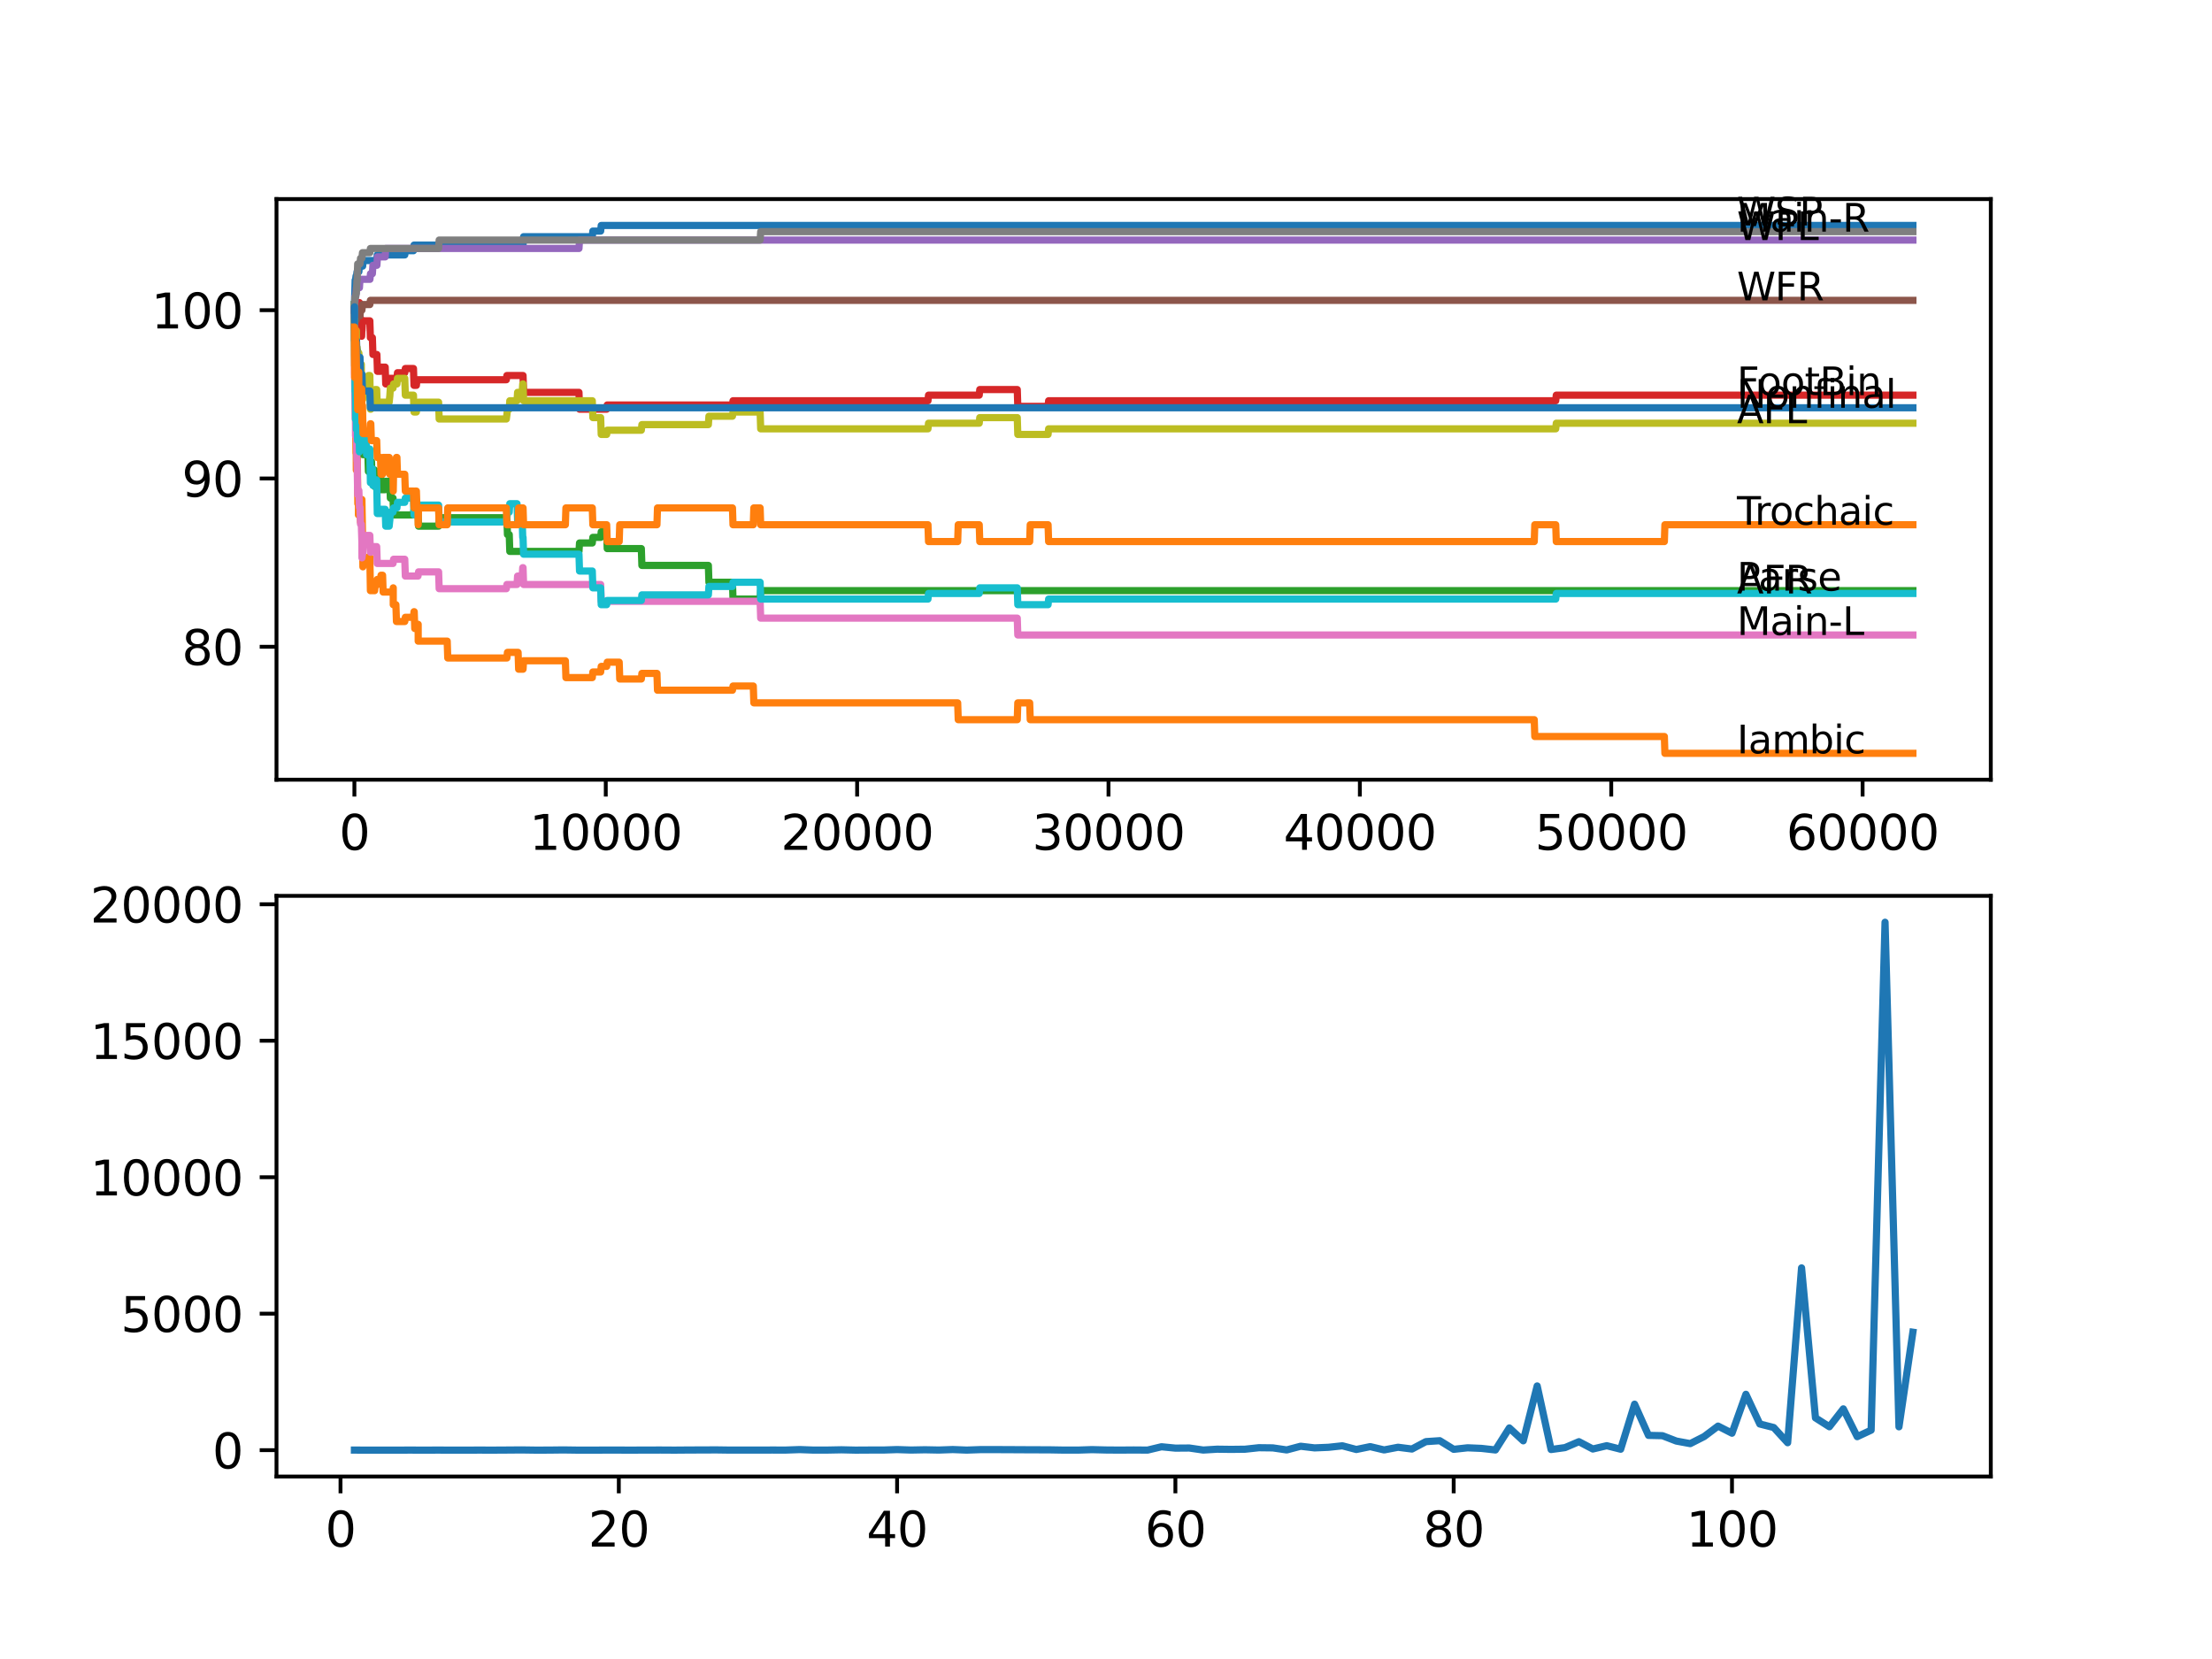 <?xml version="1.0" encoding="utf-8" standalone="no"?>
<!DOCTYPE svg PUBLIC "-//W3C//DTD SVG 1.1//EN"
  "http://www.w3.org/Graphics/SVG/1.1/DTD/svg11.dtd">
<svg xmlns:xlink="http://www.w3.org/1999/xlink" width="460.8pt" height="345.6pt" viewBox="0 0 460.8 345.6" xmlns="http://www.w3.org/2000/svg" version="1.1">
 <defs>
  <style type="text/css">*{stroke-linejoin: round; stroke-linecap: butt}</style>
 </defs>
 <g id="figure_1">
  <g id="patch_1">
   <path d="M 0 345.6 
L 460.8 345.6 
L 460.8 0 
L 0 0 
z
" style="fill: #ffffff"/>
  </g>
  <g id="axes_1">
   <g id="patch_2">
    <path d="M 57.6 162.432 
L 414.72 162.432 
L 414.72 41.472 
L 57.6 41.472 
z
" style="fill: #ffffff"/>
   </g>
   <g id="matplotlib.axis_1">
    <g id="xtick_1">
     <g id="line2d_1">
      <defs>
       <path id="m283312f969" d="M 0 0 
L 0 3.5 
" style="stroke: #000000; stroke-width: 0.8"/>
      </defs>
      <g>
       <use xlink:href="#m283312f969" x="73.827" y="162.432" style="stroke: #000000; stroke-width: 0.8"/>
      </g>
     </g>
     <g id="text_1">
      <!-- 0 -->
      <g transform="translate(70.646 177.03)scale(0.1 -0.1)">
       <defs>
        <path id="DejaVuSans-30" d="M 2034 4250 
Q 1547 4250 1301 3770 
Q 1056 3291 1056 2328 
Q 1056 1369 1301 889 
Q 1547 409 2034 409 
Q 2525 409 2770 889 
Q 3016 1369 3016 2328 
Q 3016 3291 2770 3770 
Q 2525 4250 2034 4250 
z
M 2034 4750 
Q 2819 4750 3233 4129 
Q 3647 3509 3647 2328 
Q 3647 1150 3233 529 
Q 2819 -91 2034 -91 
Q 1250 -91 836 529 
Q 422 1150 422 2328 
Q 422 3509 836 4129 
Q 1250 4750 2034 4750 
z
" transform="scale(0.016)"/>
       </defs>
       <use xlink:href="#DejaVuSans-30"/>
      </g>
     </g>
    </g>
    <g id="xtick_2">
     <g id="line2d_2">
      <g>
       <use xlink:href="#m283312f969" x="126.192" y="162.432" style="stroke: #000000; stroke-width: 0.8"/>
      </g>
     </g>
     <g id="text_2">
      <!-- 10000 -->
      <g transform="translate(110.286 177.03)scale(0.1 -0.1)">
       <defs>
        <path id="DejaVuSans-31" d="M 794 531 
L 1825 531 
L 1825 4091 
L 703 3866 
L 703 4441 
L 1819 4666 
L 2450 4666 
L 2450 531 
L 3481 531 
L 3481 0 
L 794 0 
L 794 531 
z
" transform="scale(0.016)"/>
       </defs>
       <use xlink:href="#DejaVuSans-31"/>
       <use xlink:href="#DejaVuSans-30" x="63.623"/>
       <use xlink:href="#DejaVuSans-30" x="127.246"/>
       <use xlink:href="#DejaVuSans-30" x="190.869"/>
       <use xlink:href="#DejaVuSans-30" x="254.492"/>
      </g>
     </g>
    </g>
    <g id="xtick_3">
     <g id="line2d_3">
      <g>
       <use xlink:href="#m283312f969" x="178.556" y="162.432" style="stroke: #000000; stroke-width: 0.8"/>
      </g>
     </g>
     <g id="text_3">
      <!-- 20000 -->
      <g transform="translate(162.65 177.03)scale(0.1 -0.1)">
       <defs>
        <path id="DejaVuSans-32" d="M 1228 531 
L 3431 531 
L 3431 0 
L 469 0 
L 469 531 
Q 828 903 1448 1529 
Q 2069 2156 2228 2338 
Q 2531 2678 2651 2914 
Q 2772 3150 2772 3378 
Q 2772 3750 2511 3984 
Q 2250 4219 1831 4219 
Q 1534 4219 1204 4116 
Q 875 4013 500 3803 
L 500 4441 
Q 881 4594 1212 4672 
Q 1544 4750 1819 4750 
Q 2544 4750 2975 4387 
Q 3406 4025 3406 3419 
Q 3406 3131 3298 2873 
Q 3191 2616 2906 2266 
Q 2828 2175 2409 1742 
Q 1991 1309 1228 531 
z
" transform="scale(0.016)"/>
       </defs>
       <use xlink:href="#DejaVuSans-32"/>
       <use xlink:href="#DejaVuSans-30" x="63.623"/>
       <use xlink:href="#DejaVuSans-30" x="127.246"/>
       <use xlink:href="#DejaVuSans-30" x="190.869"/>
       <use xlink:href="#DejaVuSans-30" x="254.492"/>
      </g>
     </g>
    </g>
    <g id="xtick_4">
     <g id="line2d_4">
      <g>
       <use xlink:href="#m283312f969" x="230.921" y="162.432" style="stroke: #000000; stroke-width: 0.8"/>
      </g>
     </g>
     <g id="text_4">
      <!-- 30000 -->
      <g transform="translate(215.015 177.03)scale(0.1 -0.1)">
       <defs>
        <path id="DejaVuSans-33" d="M 2597 2516 
Q 3050 2419 3304 2112 
Q 3559 1806 3559 1356 
Q 3559 666 3084 287 
Q 2609 -91 1734 -91 
Q 1441 -91 1130 -33 
Q 819 25 488 141 
L 488 750 
Q 750 597 1062 519 
Q 1375 441 1716 441 
Q 2309 441 2620 675 
Q 2931 909 2931 1356 
Q 2931 1769 2642 2001 
Q 2353 2234 1838 2234 
L 1294 2234 
L 1294 2753 
L 1863 2753 
Q 2328 2753 2575 2939 
Q 2822 3125 2822 3475 
Q 2822 3834 2567 4026 
Q 2313 4219 1838 4219 
Q 1578 4219 1281 4162 
Q 984 4106 628 3988 
L 628 4550 
Q 988 4650 1302 4700 
Q 1616 4750 1894 4750 
Q 2613 4750 3031 4423 
Q 3450 4097 3450 3541 
Q 3450 3153 3228 2886 
Q 3006 2619 2597 2516 
z
" transform="scale(0.016)"/>
       </defs>
       <use xlink:href="#DejaVuSans-33"/>
       <use xlink:href="#DejaVuSans-30" x="63.623"/>
       <use xlink:href="#DejaVuSans-30" x="127.246"/>
       <use xlink:href="#DejaVuSans-30" x="190.869"/>
       <use xlink:href="#DejaVuSans-30" x="254.492"/>
      </g>
     </g>
    </g>
    <g id="xtick_5">
     <g id="line2d_5">
      <g>
       <use xlink:href="#m283312f969" x="283.285" y="162.432" style="stroke: #000000; stroke-width: 0.8"/>
      </g>
     </g>
     <g id="text_5">
      <!-- 40000 -->
      <g transform="translate(267.379 177.03)scale(0.1 -0.1)">
       <defs>
        <path id="DejaVuSans-34" d="M 2419 4116 
L 825 1625 
L 2419 1625 
L 2419 4116 
z
M 2253 4666 
L 3047 4666 
L 3047 1625 
L 3713 1625 
L 3713 1100 
L 3047 1100 
L 3047 0 
L 2419 0 
L 2419 1100 
L 313 1100 
L 313 1709 
L 2253 4666 
z
" transform="scale(0.016)"/>
       </defs>
       <use xlink:href="#DejaVuSans-34"/>
       <use xlink:href="#DejaVuSans-30" x="63.623"/>
       <use xlink:href="#DejaVuSans-30" x="127.246"/>
       <use xlink:href="#DejaVuSans-30" x="190.869"/>
       <use xlink:href="#DejaVuSans-30" x="254.492"/>
      </g>
     </g>
    </g>
    <g id="xtick_6">
     <g id="line2d_6">
      <g>
       <use xlink:href="#m283312f969" x="335.65" y="162.432" style="stroke: #000000; stroke-width: 0.8"/>
      </g>
     </g>
     <g id="text_6">
      <!-- 50000 -->
      <g transform="translate(319.744 177.03)scale(0.1 -0.1)">
       <defs>
        <path id="DejaVuSans-35" d="M 691 4666 
L 3169 4666 
L 3169 4134 
L 1269 4134 
L 1269 2991 
Q 1406 3038 1543 3061 
Q 1681 3084 1819 3084 
Q 2600 3084 3056 2656 
Q 3513 2228 3513 1497 
Q 3513 744 3044 326 
Q 2575 -91 1722 -91 
Q 1428 -91 1123 -41 
Q 819 9 494 109 
L 494 744 
Q 775 591 1075 516 
Q 1375 441 1709 441 
Q 2250 441 2565 725 
Q 2881 1009 2881 1497 
Q 2881 1984 2565 2268 
Q 2250 2553 1709 2553 
Q 1456 2553 1204 2497 
Q 953 2441 691 2322 
L 691 4666 
z
" transform="scale(0.016)"/>
       </defs>
       <use xlink:href="#DejaVuSans-35"/>
       <use xlink:href="#DejaVuSans-30" x="63.623"/>
       <use xlink:href="#DejaVuSans-30" x="127.246"/>
       <use xlink:href="#DejaVuSans-30" x="190.869"/>
       <use xlink:href="#DejaVuSans-30" x="254.492"/>
      </g>
     </g>
    </g>
    <g id="xtick_7">
     <g id="line2d_7">
      <g>
       <use xlink:href="#m283312f969" x="388.014" y="162.432" style="stroke: #000000; stroke-width: 0.8"/>
      </g>
     </g>
     <g id="text_7">
      <!-- 60000 -->
      <g transform="translate(372.108 177.03)scale(0.1 -0.1)">
       <defs>
        <path id="DejaVuSans-36" d="M 2113 2584 
Q 1688 2584 1439 2293 
Q 1191 2003 1191 1497 
Q 1191 994 1439 701 
Q 1688 409 2113 409 
Q 2538 409 2786 701 
Q 3034 994 3034 1497 
Q 3034 2003 2786 2293 
Q 2538 2584 2113 2584 
z
M 3366 4563 
L 3366 3988 
Q 3128 4100 2886 4159 
Q 2644 4219 2406 4219 
Q 1781 4219 1451 3797 
Q 1122 3375 1075 2522 
Q 1259 2794 1537 2939 
Q 1816 3084 2150 3084 
Q 2853 3084 3261 2657 
Q 3669 2231 3669 1497 
Q 3669 778 3244 343 
Q 2819 -91 2113 -91 
Q 1303 -91 875 529 
Q 447 1150 447 2328 
Q 447 3434 972 4092 
Q 1497 4750 2381 4750 
Q 2619 4750 2861 4703 
Q 3103 4656 3366 4563 
z
" transform="scale(0.016)"/>
       </defs>
       <use xlink:href="#DejaVuSans-36"/>
       <use xlink:href="#DejaVuSans-30" x="63.623"/>
       <use xlink:href="#DejaVuSans-30" x="127.246"/>
       <use xlink:href="#DejaVuSans-30" x="190.869"/>
       <use xlink:href="#DejaVuSans-30" x="254.492"/>
      </g>
     </g>
    </g>
   </g>
   <g id="matplotlib.axis_2">
    <g id="ytick_1">
     <g id="line2d_8">
      <defs>
       <path id="mfa70f209ac" d="M 0 0 
L -3.5 0 
" style="stroke: #000000; stroke-width: 0.8"/>
      </defs>
      <g>
       <use xlink:href="#mfa70f209ac" x="57.6" y="134.731" style="stroke: #000000; stroke-width: 0.8"/>
      </g>
     </g>
     <g id="text_8">
      <!-- 80 -->
      <g transform="translate(37.875 138.53)scale(0.1 -0.1)">
       <defs>
        <path id="DejaVuSans-38" d="M 2034 2216 
Q 1584 2216 1326 1975 
Q 1069 1734 1069 1313 
Q 1069 891 1326 650 
Q 1584 409 2034 409 
Q 2484 409 2743 651 
Q 3003 894 3003 1313 
Q 3003 1734 2745 1975 
Q 2488 2216 2034 2216 
z
M 1403 2484 
Q 997 2584 770 2862 
Q 544 3141 544 3541 
Q 544 4100 942 4425 
Q 1341 4750 2034 4750 
Q 2731 4750 3128 4425 
Q 3525 4100 3525 3541 
Q 3525 3141 3298 2862 
Q 3072 2584 2669 2484 
Q 3125 2378 3379 2068 
Q 3634 1759 3634 1313 
Q 3634 634 3220 271 
Q 2806 -91 2034 -91 
Q 1263 -91 848 271 
Q 434 634 434 1313 
Q 434 1759 690 2068 
Q 947 2378 1403 2484 
z
M 1172 3481 
Q 1172 3119 1398 2916 
Q 1625 2713 2034 2713 
Q 2441 2713 2670 2916 
Q 2900 3119 2900 3481 
Q 2900 3844 2670 4047 
Q 2441 4250 2034 4250 
Q 1625 4250 1398 4047 
Q 1172 3844 1172 3481 
z
" transform="scale(0.016)"/>
       </defs>
       <use xlink:href="#DejaVuSans-38"/>
       <use xlink:href="#DejaVuSans-30" x="63.623"/>
      </g>
     </g>
    </g>
    <g id="ytick_2">
     <g id="line2d_9">
      <g>
       <use xlink:href="#mfa70f209ac" x="57.6" y="99.673" style="stroke: #000000; stroke-width: 0.8"/>
      </g>
     </g>
     <g id="text_9">
      <!-- 90 -->
      <g transform="translate(37.875 103.472)scale(0.1 -0.1)">
       <defs>
        <path id="DejaVuSans-39" d="M 703 97 
L 703 672 
Q 941 559 1184 500 
Q 1428 441 1663 441 
Q 2288 441 2617 861 
Q 2947 1281 2994 2138 
Q 2813 1869 2534 1725 
Q 2256 1581 1919 1581 
Q 1219 1581 811 2004 
Q 403 2428 403 3163 
Q 403 3881 828 4315 
Q 1253 4750 1959 4750 
Q 2769 4750 3195 4129 
Q 3622 3509 3622 2328 
Q 3622 1225 3098 567 
Q 2575 -91 1691 -91 
Q 1453 -91 1209 -44 
Q 966 3 703 97 
z
M 1959 2075 
Q 2384 2075 2632 2365 
Q 2881 2656 2881 3163 
Q 2881 3666 2632 3958 
Q 2384 4250 1959 4250 
Q 1534 4250 1286 3958 
Q 1038 3666 1038 3163 
Q 1038 2656 1286 2365 
Q 1534 2075 1959 2075 
z
" transform="scale(0.016)"/>
       </defs>
       <use xlink:href="#DejaVuSans-39"/>
       <use xlink:href="#DejaVuSans-30" x="63.623"/>
      </g>
     </g>
    </g>
    <g id="ytick_3">
     <g id="line2d_10">
      <g>
       <use xlink:href="#mfa70f209ac" x="57.6" y="64.616" style="stroke: #000000; stroke-width: 0.8"/>
      </g>
     </g>
     <g id="text_10">
      <!-- 100 -->
      <g transform="translate(31.512 68.415)scale(0.1 -0.1)">
       <use xlink:href="#DejaVuSans-31"/>
       <use xlink:href="#DejaVuSans-30" x="63.623"/>
       <use xlink:href="#DejaVuSans-30" x="127.246"/>
      </g>
     </g>
    </g>
   </g>
   <g id="line2d_11">
    <path d="M 73.833 63.447 
L 73.838 63.447 
L 73.985 58.364 
L 74.058 58.364 
L 74.173 57.487 
L 74.267 57.487 
L 74.383 56.611 
L 74.76 56.611 
L 74.875 55.442 
L 75.545 55.442 
L 75.66 54.274 
L 78.472 54.274 
L 78.587 53.105 
L 84.321 53.105 
L 84.437 52.229 
L 86.133 52.229 
L 86.248 51.06 
L 108.959 51.06 
L 109.074 49.307 
L 123.385 49.307 
L 123.5 48.139 
L 125.129 48.139 
L 125.244 46.97 
L 398.487 46.97 
L 398.487 46.97 
" clip-path="url(#p2ea5ecb03d)" style="fill: none; stroke: #1f77b4; stroke-width: 1.5; stroke-linecap: square"/>
   </g>
   <g id="line2d_12">
    <path d="M 73.833 64.616 
L 73.843 64.616 
L 73.854 63.739 
L 73.896 74.257 
L 73.906 74.257 
L 74.026 81.268 
L 74.037 81.268 
L 74.163 94.415 
L 74.215 94.415 
L 74.225 97.92 
L 74.325 94.415 
L 74.419 94.415 
L 74.545 104.932 
L 74.644 104.932 
L 74.665 103.763 
L 74.671 107.269 
L 74.744 106.393 
L 74.76 106.393 
L 74.875 105.224 
L 74.99 105.224 
L 75.105 108.73 
L 75.189 108.73 
L 75.32 104.055 
L 75.393 104.055 
L 75.514 111.067 
L 75.545 111.067 
L 75.597 118.078 
L 75.66 117.202 
L 76.634 117.202 
L 76.749 116.033 
L 77.043 116.033 
L 77.163 123.045 
L 78.038 123.045 
L 78.153 121.876 
L 78.472 121.876 
L 78.587 120.708 
L 79.263 120.708 
L 79.378 119.831 
L 79.698 119.831 
L 79.813 123.337 
L 81.876 123.337 
L 81.918 122.461 
L 81.923 125.966 
L 81.97 125.966 
L 82.473 125.966 
L 82.588 129.472 
L 84.321 129.472 
L 84.437 128.596 
L 86.133 128.596 
L 86.248 127.427 
L 86.29 127.427 
L 86.405 130.933 
L 87.076 130.933 
L 87.112 130.056 
L 87.118 133.562 
L 87.17 133.562 
L 93.16 133.562 
L 93.276 137.068 
L 105.597 137.068 
L 105.712 135.899 
L 107.927 135.899 
L 108.042 139.405 
L 108.959 139.405 
L 109.074 137.652 
L 117.777 137.652 
L 117.892 141.158 
L 123.385 141.158 
L 123.5 139.989 
L 125.129 139.989 
L 125.244 138.821 
L 126.38 138.821 
L 126.496 137.944 
L 128.988 137.944 
L 129.103 141.45 
L 133.602 141.45 
L 133.717 140.282 
L 136.853 140.282 
L 136.969 143.787 
L 152.584 143.787 
L 152.699 142.911 
L 156.925 142.911 
L 157.04 146.417 
L 199.502 146.417 
L 199.617 149.922 
L 211.913 149.922 
L 212.028 146.417 
L 214.499 146.417 
L 214.615 149.922 
L 319.611 149.922 
L 319.726 153.428 
L 346.715 153.428 
L 346.83 156.934 
L 398.487 156.934 
L 398.487 156.934 
" clip-path="url(#p2ea5ecb03d)" style="fill: none; stroke: #ff7f0e; stroke-width: 1.5; stroke-linecap: square"/>
   </g>
   <g id="line2d_13">
    <path d="M 73.833 63.447 
L 73.843 63.447 
L 73.927 67.829 
L 73.953 66.077 
L 73.969 66.077 
L 74.084 70.459 
L 74.105 70.459 
L 74.131 73.964 
L 74.215 72.212 
L 74.236 72.212 
L 74.246 70.459 
L 74.288 76.594 
L 74.33 76.594 
L 74.393 76.594 
L 74.493 73.088 
L 74.503 76.594 
L 74.644 76.594 
L 74.76 87.111 
L 74.765 85.942 
L 74.875 85.942 
L 74.885 84.19 
L 74.89 87.695 
L 74.98 87.695 
L 74.99 87.695 
L 75.095 86.527 
L 75.215 93.538 
L 75.393 93.538 
L 75.508 92.37 
L 75.545 92.37 
L 75.597 91.201 
L 75.603 94.707 
L 75.645 94.707 
L 76.634 94.707 
L 76.749 98.213 
L 77.043 98.213 
L 77.163 96.168 
L 77.394 96.168 
L 77.509 99.673 
L 77.572 99.673 
L 77.687 97.92 
L 78.038 97.92 
L 78.153 101.426 
L 78.472 101.426 
L 78.593 98.505 
L 79.263 98.505 
L 79.378 102.01 
L 80.242 102.01 
L 80.357 100.258 
L 81.2 100.258 
L 81.316 103.763 
L 81.876 103.763 
L 81.991 107.269 
L 86.133 107.269 
L 86.248 106.1 
L 87.076 106.1 
L 87.191 109.606 
L 91.37 109.606 
L 91.485 107.853 
L 105.597 107.853 
L 105.712 111.359 
L 106.084 111.359 
L 106.199 114.865 
L 120.61 114.865 
L 120.725 113.112 
L 123.385 113.112 
L 123.5 111.943 
L 125.129 111.943 
L 125.244 110.775 
L 126.38 110.775 
L 126.496 114.281 
L 133.602 114.281 
L 133.717 117.786 
L 147.567 117.786 
L 147.682 121.292 
L 152.584 121.292 
L 152.699 124.798 
L 158.349 124.798 
L 158.464 123.045 
L 398.487 123.045 
L 398.487 123.045 
" clip-path="url(#p2ea5ecb03d)" style="fill: none; stroke: #2ca02c; stroke-width: 1.5; stroke-linecap: square"/>
   </g>
   <g id="line2d_14">
    <path d="M 73.833 64.616 
L 73.838 64.616 
L 73.964 62.454 
L 73.974 62.454 
L 74.032 65.96 
L 74.084 63.915 
L 74.1 63.915 
L 74.131 62.746 
L 74.136 66.252 
L 74.205 65.083 
L 74.403 65.083 
L 74.519 63.915 
L 74.739 63.915 
L 74.854 63.038 
L 74.875 63.038 
L 74.99 66.544 
L 75.268 66.544 
L 75.336 70.05 
L 75.377 68.881 
L 75.404 68.881 
L 75.524 66.836 
L 77.043 66.836 
L 77.158 70.342 
L 77.572 70.342 
L 77.687 73.848 
L 78.514 73.848 
L 78.629 77.353 
L 79.263 77.353 
L 79.378 76.477 
L 80.242 76.477 
L 80.357 79.983 
L 81.075 79.983 
L 81.19 78.814 
L 82.688 78.814 
L 82.803 77.645 
L 84.321 77.645 
L 84.437 76.769 
L 86.133 76.769 
L 86.248 80.275 
L 86.741 80.275 
L 86.856 79.106 
L 105.477 79.106 
L 105.592 78.23 
L 108.959 78.23 
L 109.074 81.736 
L 120.61 81.736 
L 120.725 85.241 
L 126.38 85.241 
L 126.496 84.365 
L 152.584 84.365 
L 152.699 83.488 
L 193.313 83.488 
L 193.428 82.32 
L 203.99 82.32 
L 204.105 81.151 
L 211.913 81.151 
L 212.028 84.657 
L 218.333 84.657 
L 218.448 83.488 
L 324.088 83.488 
L 324.203 82.32 
L 398.487 82.32 
L 398.487 82.32 
" clip-path="url(#p2ea5ecb03d)" style="fill: none; stroke: #d62728; stroke-width: 1.5; stroke-linecap: square"/>
   </g>
   <g id="line2d_15">
    <path d="M 73.833 64.616 
L 73.869 64.616 
L 73.99 61.694 
L 74.131 61.694 
L 74.246 59.941 
L 74.875 59.941 
L 74.99 58.189 
L 77.064 58.189 
L 77.179 57.02 
L 77.572 57.02 
L 77.687 55.267 
L 78.514 55.267 
L 78.629 53.514 
L 80.242 53.514 
L 80.357 51.761 
L 120.61 51.761 
L 120.725 50.008 
L 398.487 50.008 
L 398.487 50.008 
" clip-path="url(#p2ea5ecb03d)" style="fill: none; stroke: #9467bd; stroke-width: 1.5; stroke-linecap: square"/>
   </g>
   <g id="line2d_16">
    <path d="M 73.833 64.616 
L 73.838 64.616 
L 73.848 68.122 
L 73.948 66.661 
L 74.267 66.661 
L 74.383 65.784 
L 74.99 65.784 
L 75.105 64.616 
L 75.393 64.616 
L 75.508 63.447 
L 77.043 63.447 
L 77.158 62.571 
L 398.487 62.571 
L 398.487 62.571 
" clip-path="url(#p2ea5ecb03d)" style="fill: none; stroke: #8c564b; stroke-width: 1.5; stroke-linecap: square"/>
   </g>
   <g id="line2d_17">
    <path d="M 73.833 68.122 
L 73.838 68.122 
L 73.843 67.42 
L 73.859 77.938 
L 73.869 77.938 
L 73.99 87.286 
L 74.058 87.286 
L 74.063 90.792 
L 74.168 89.039 
L 74.236 89.039 
L 74.356 96.051 
L 74.393 96.051 
L 74.513 103.062 
L 74.665 103.062 
L 74.76 102.186 
L 74.875 105.691 
L 74.99 105.691 
L 75.105 109.197 
L 75.268 109.197 
L 75.383 112.703 
L 75.393 112.703 
L 75.404 116.209 
L 75.503 115.332 
L 75.556 115.332 
L 75.671 113.287 
L 76.247 113.287 
L 76.362 111.534 
L 77.043 111.534 
L 77.158 115.04 
L 77.247 115.04 
L 77.362 113.872 
L 78.472 113.872 
L 78.587 117.377 
L 81.876 117.377 
L 81.991 116.501 
L 84.321 116.501 
L 84.437 120.007 
L 87.076 120.007 
L 87.191 119.13 
L 91.37 119.13 
L 91.485 122.636 
L 105.477 122.636 
L 105.592 121.759 
L 107.707 121.759 
L 107.823 120.007 
L 108.781 120.007 
L 108.896 118.254 
L 108.959 118.254 
L 109.074 121.759 
L 125.129 121.759 
L 125.244 125.265 
L 158.349 125.265 
L 158.464 128.771 
L 211.913 128.771 
L 212.028 132.277 
L 398.487 132.277 
L 398.487 132.277 
" clip-path="url(#p2ea5ecb03d)" style="fill: none; stroke: #e377c2; stroke-width: 1.5; stroke-linecap: square"/>
   </g>
   <g id="line2d_18">
    <path d="M 73.833 63.447 
L 73.838 63.447 
L 73.843 66.953 
L 73.932 61.986 
L 73.943 61.986 
L 74.058 61.986 
L 74.173 61.11 
L 74.236 61.11 
L 74.351 58.481 
L 74.393 58.481 
L 74.513 54.975 
L 74.99 54.975 
L 75.105 53.806 
L 75.393 53.806 
L 75.508 52.638 
L 77.043 52.638 
L 77.158 51.761 
L 91.37 51.761 
L 91.485 50.008 
L 158.349 50.008 
L 158.464 48.256 
L 398.487 48.256 
L 398.487 48.256 
" clip-path="url(#p2ea5ecb03d)" style="fill: none; stroke: #7f7f7f; stroke-width: 1.5; stroke-linecap: square"/>
   </g>
   <g id="line2d_19">
    <path d="M 73.833 68.122 
L 73.838 68.122 
L 73.848 66.544 
L 73.885 76.185 
L 73.89 76.185 
L 73.927 73.263 
L 73.932 76.769 
L 74.006 75.016 
L 74.026 75.016 
L 74.063 75.6 
L 74.152 70.05 
L 74.168 70.05 
L 74.236 68.881 
L 74.241 72.387 
L 74.267 70.634 
L 74.283 74.14 
L 74.377 72.387 
L 74.393 72.387 
L 74.493 78.23 
L 74.508 76.477 
L 74.644 76.477 
L 74.76 73.555 
L 74.875 77.061 
L 74.885 77.061 
L 74.99 75.308 
L 75.095 78.814 
L 75.1 77.061 
L 75.189 77.061 
L 75.268 75.893 
L 75.273 79.398 
L 75.288 79.398 
L 75.336 79.398 
L 75.393 78.23 
L 75.398 81.736 
L 75.435 80.859 
L 75.514 80.859 
L 75.545 79.69 
L 75.55 83.196 
L 75.618 81.151 
L 76.247 81.151 
L 76.362 79.398 
L 76.634 79.398 
L 76.749 78.23 
L 77.043 78.23 
L 77.163 85.241 
L 77.247 85.241 
L 77.362 84.073 
L 77.394 84.073 
L 77.509 82.32 
L 78.038 82.32 
L 78.153 81.151 
L 78.472 81.151 
L 78.587 84.657 
L 79.263 84.657 
L 79.378 83.781 
L 81.075 83.781 
L 81.19 82.612 
L 81.2 82.612 
L 81.316 80.859 
L 81.876 80.859 
L 81.991 79.983 
L 82.688 79.983 
L 82.803 78.814 
L 84.321 78.814 
L 84.437 82.32 
L 86.133 82.32 
L 86.248 85.826 
L 86.741 85.826 
L 86.856 84.657 
L 87.076 84.657 
L 87.191 83.781 
L 91.37 83.781 
L 91.485 87.286 
L 105.477 87.286 
L 105.592 86.41 
L 105.597 86.41 
L 105.712 85.241 
L 106.084 85.241 
L 106.199 83.488 
L 107.707 83.488 
L 107.823 81.736 
L 108.781 81.736 
L 108.896 79.983 
L 108.959 79.983 
L 109.074 83.488 
L 123.385 83.488 
L 123.5 86.994 
L 125.129 86.994 
L 125.244 90.5 
L 126.38 90.5 
L 126.496 89.623 
L 133.602 89.623 
L 133.717 88.455 
L 147.567 88.455 
L 147.682 86.702 
L 152.584 86.702 
L 152.699 85.826 
L 158.349 85.826 
L 158.464 89.331 
L 193.313 89.331 
L 193.428 88.163 
L 203.99 88.163 
L 204.105 86.994 
L 211.913 86.994 
L 212.028 90.5 
L 218.333 90.5 
L 218.448 89.331 
L 324.088 89.331 
L 324.203 88.163 
L 398.487 88.163 
L 398.487 88.163 
" clip-path="url(#p2ea5ecb03d)" style="fill: none; stroke: #bcbd22; stroke-width: 1.5; stroke-linecap: square"/>
   </g>
   <g id="line2d_20">
    <path d="M 73.833 68.122 
L 73.838 68.122 
L 73.969 81.56 
L 73.974 79.807 
L 74.063 83.897 
L 74.079 87.403 
L 74.11 83.605 
L 74.173 85.942 
L 74.236 85.942 
L 74.246 89.448 
L 74.346 85.942 
L 74.393 85.942 
L 74.493 91.785 
L 74.508 90.032 
L 74.644 90.032 
L 74.76 87.111 
L 74.88 94.122 
L 74.885 94.122 
L 75 92.37 
L 75.095 92.37 
L 75.21 89.448 
L 75.268 89.448 
L 75.336 92.954 
L 75.377 91.785 
L 75.404 91.785 
L 75.524 89.74 
L 75.545 89.74 
L 75.556 93.246 
L 75.655 91.201 
L 76.247 91.201 
L 76.362 94.707 
L 76.634 94.707 
L 76.749 93.538 
L 77.043 93.538 
L 77.163 100.55 
L 77.247 100.55 
L 77.362 99.381 
L 77.394 99.381 
L 77.509 97.628 
L 77.572 97.628 
L 77.687 101.134 
L 78.038 101.134 
L 78.153 99.965 
L 78.472 99.965 
L 78.593 106.977 
L 79.263 106.977 
L 79.378 106.1 
L 80.242 106.1 
L 80.357 109.606 
L 81.075 109.606 
L 81.19 108.438 
L 81.2 108.438 
L 81.316 106.685 
L 81.876 106.685 
L 81.991 105.808 
L 82.688 105.808 
L 82.803 104.64 
L 84.321 104.64 
L 84.437 103.763 
L 86.133 103.763 
L 86.248 107.269 
L 86.741 107.269 
L 86.856 106.1 
L 87.076 106.1 
L 87.191 105.224 
L 91.37 105.224 
L 91.485 108.73 
L 105.477 108.73 
L 105.592 107.853 
L 105.597 107.853 
L 105.712 106.685 
L 106.084 106.685 
L 106.199 104.932 
L 107.707 104.932 
L 107.823 108.438 
L 108.781 108.438 
L 108.896 111.943 
L 108.959 111.943 
L 109.074 115.449 
L 120.61 115.449 
L 120.725 118.955 
L 123.385 118.955 
L 123.5 122.461 
L 125.129 122.461 
L 125.244 125.966 
L 126.38 125.966 
L 126.496 125.09 
L 133.602 125.09 
L 133.717 123.921 
L 147.567 123.921 
L 147.682 122.168 
L 152.584 122.168 
L 152.699 121.292 
L 158.349 121.292 
L 158.464 124.798 
L 193.313 124.798 
L 193.428 123.629 
L 203.99 123.629 
L 204.105 122.461 
L 211.913 122.461 
L 212.028 125.966 
L 218.333 125.966 
L 218.448 124.798 
L 324.088 124.798 
L 324.203 123.629 
L 398.487 123.629 
L 398.487 123.629 
" clip-path="url(#p2ea5ecb03d)" style="fill: none; stroke: #17becf; stroke-width: 1.5; stroke-linecap: square"/>
   </g>
   <g id="line2d_21">
    <path d="M 73.833 64.616 
L 73.838 64.616 
L 73.848 63.915 
L 73.869 70.926 
L 73.901 70.926 
L 74.267 70.926 
L 74.383 74.432 
L 74.99 74.432 
L 75.105 77.938 
L 75.393 77.938 
L 75.508 81.443 
L 77.043 81.443 
L 77.158 84.949 
L 398.487 84.949 
L 398.487 84.949 
" clip-path="url(#p2ea5ecb03d)" style="fill: none; stroke: #1f77b4; stroke-width: 1.5; stroke-linecap: square"/>
   </g>
   <g id="line2d_22">
    <path d="M 73.833 68.122 
L 73.843 68.122 
L 73.88 78.639 
L 73.958 72.212 
L 73.985 72.212 
L 74.058 68.706 
L 74.037 75.717 
L 74.095 71.335 
L 74.168 71.335 
L 74.288 78.347 
L 74.393 78.347 
L 74.513 85.358 
L 74.634 78.347 
L 74.665 78.347 
L 74.739 77.47 
L 74.744 80.976 
L 74.76 80.976 
L 75.336 80.976 
L 75.414 87.987 
L 75.451 84.482 
L 75.514 84.482 
L 75.629 90.325 
L 77.043 90.325 
L 77.163 88.28 
L 77.247 88.28 
L 77.362 91.785 
L 78.472 91.785 
L 78.587 95.291 
L 79.263 95.291 
L 79.378 98.797 
L 79.698 98.797 
L 79.813 95.291 
L 81.075 95.291 
L 81.19 98.797 
L 81.876 98.797 
L 81.918 102.303 
L 81.986 98.797 
L 82.473 98.797 
L 82.588 95.291 
L 82.688 95.291 
L 82.803 98.797 
L 84.321 98.797 
L 84.437 102.303 
L 86.133 102.303 
L 86.248 105.808 
L 86.29 105.808 
L 86.405 102.303 
L 86.741 102.303 
L 86.856 105.808 
L 87.076 105.808 
L 87.112 109.314 
L 87.186 105.808 
L 91.37 105.808 
L 91.485 109.314 
L 93.16 109.314 
L 93.276 105.808 
L 105.477 105.808 
L 105.592 109.314 
L 107.927 109.314 
L 108.042 105.808 
L 108.959 105.808 
L 109.074 109.314 
L 117.777 109.314 
L 117.892 105.808 
L 123.385 105.808 
L 123.5 109.314 
L 126.38 109.314 
L 126.496 112.82 
L 128.988 112.82 
L 129.103 109.314 
L 136.853 109.314 
L 136.969 105.808 
L 152.584 105.808 
L 152.699 109.314 
L 156.925 109.314 
L 157.04 105.808 
L 158.349 105.808 
L 158.464 109.314 
L 193.313 109.314 
L 193.428 112.82 
L 199.502 112.82 
L 199.617 109.314 
L 203.99 109.314 
L 204.105 112.82 
L 214.499 112.82 
L 214.615 109.314 
L 218.333 109.314 
L 218.448 112.82 
L 319.611 112.82 
L 319.726 109.314 
L 324.088 109.314 
L 324.203 112.82 
L 346.715 112.82 
L 346.83 109.314 
L 398.487 109.314 
L 398.487 109.314 
" clip-path="url(#p2ea5ecb03d)" style="fill: none; stroke: #ff7f0e; stroke-width: 1.5; stroke-linecap: square"/>
   </g>
   <g id="patch_3">
    <path d="M 57.6 162.432 
L 57.6 41.472 
" style="fill: none; stroke: #000000; stroke-width: 0.8; stroke-linejoin: miter; stroke-linecap: square"/>
   </g>
   <g id="patch_4">
    <path d="M 414.72 162.432 
L 414.72 41.472 
" style="fill: none; stroke: #000000; stroke-width: 0.8; stroke-linejoin: miter; stroke-linecap: square"/>
   </g>
   <g id="patch_5">
    <path d="M 57.6 162.432 
L 414.72 162.432 
" style="fill: none; stroke: #000000; stroke-width: 0.8; stroke-linejoin: miter; stroke-linecap: square"/>
   </g>
   <g id="patch_6">
    <path d="M 57.6 41.472 
L 414.72 41.472 
" style="fill: none; stroke: #000000; stroke-width: 0.8; stroke-linejoin: miter; stroke-linecap: square"/>
   </g>
   <g id="text_11">
    <!-- WSP -->
    <g transform="translate(361.832 46.97)scale(0.08 -0.08)">
     <defs>
      <path id="DejaVuSans-57" d="M 213 4666 
L 850 4666 
L 1831 722 
L 2809 4666 
L 3519 4666 
L 4500 722 
L 5478 4666 
L 6119 4666 
L 4947 0 
L 4153 0 
L 3169 4050 
L 2175 0 
L 1381 0 
L 213 4666 
z
" transform="scale(0.016)"/>
      <path id="DejaVuSans-53" d="M 3425 4513 
L 3425 3897 
Q 3066 4069 2747 4153 
Q 2428 4238 2131 4238 
Q 1616 4238 1336 4038 
Q 1056 3838 1056 3469 
Q 1056 3159 1242 3001 
Q 1428 2844 1947 2747 
L 2328 2669 
Q 3034 2534 3370 2195 
Q 3706 1856 3706 1288 
Q 3706 609 3251 259 
Q 2797 -91 1919 -91 
Q 1588 -91 1214 -16 
Q 841 59 441 206 
L 441 856 
Q 825 641 1194 531 
Q 1563 422 1919 422 
Q 2459 422 2753 634 
Q 3047 847 3047 1241 
Q 3047 1584 2836 1778 
Q 2625 1972 2144 2069 
L 1759 2144 
Q 1053 2284 737 2584 
Q 422 2884 422 3419 
Q 422 4038 858 4394 
Q 1294 4750 2059 4750 
Q 2388 4750 2728 4690 
Q 3069 4631 3425 4513 
z
" transform="scale(0.016)"/>
      <path id="DejaVuSans-50" d="M 1259 4147 
L 1259 2394 
L 2053 2394 
Q 2494 2394 2734 2622 
Q 2975 2850 2975 3272 
Q 2975 3691 2734 3919 
Q 2494 4147 2053 4147 
L 1259 4147 
z
M 628 4666 
L 2053 4666 
Q 2838 4666 3239 4311 
Q 3641 3956 3641 3272 
Q 3641 2581 3239 2228 
Q 2838 1875 2053 1875 
L 1259 1875 
L 1259 0 
L 628 0 
L 628 4666 
z
" transform="scale(0.016)"/>
     </defs>
     <use xlink:href="#DejaVuSans-57"/>
     <use xlink:href="#DejaVuSans-53" x="98.877"/>
     <use xlink:href="#DejaVuSans-50" x="162.354"/>
    </g>
   </g>
   <g id="text_12">
    <!-- Iambic -->
    <g transform="translate(361.832 156.934)scale(0.08 -0.08)">
     <defs>
      <path id="DejaVuSans-49" d="M 628 4666 
L 1259 4666 
L 1259 0 
L 628 0 
L 628 4666 
z
" transform="scale(0.016)"/>
      <path id="DejaVuSans-61" d="M 2194 1759 
Q 1497 1759 1228 1600 
Q 959 1441 959 1056 
Q 959 750 1161 570 
Q 1363 391 1709 391 
Q 2188 391 2477 730 
Q 2766 1069 2766 1631 
L 2766 1759 
L 2194 1759 
z
M 3341 1997 
L 3341 0 
L 2766 0 
L 2766 531 
Q 2569 213 2275 61 
Q 1981 -91 1556 -91 
Q 1019 -91 701 211 
Q 384 513 384 1019 
Q 384 1609 779 1909 
Q 1175 2209 1959 2209 
L 2766 2209 
L 2766 2266 
Q 2766 2663 2505 2880 
Q 2244 3097 1772 3097 
Q 1472 3097 1187 3025 
Q 903 2953 641 2809 
L 641 3341 
Q 956 3463 1253 3523 
Q 1550 3584 1831 3584 
Q 2591 3584 2966 3190 
Q 3341 2797 3341 1997 
z
" transform="scale(0.016)"/>
      <path id="DejaVuSans-6d" d="M 3328 2828 
Q 3544 3216 3844 3400 
Q 4144 3584 4550 3584 
Q 5097 3584 5394 3201 
Q 5691 2819 5691 2113 
L 5691 0 
L 5113 0 
L 5113 2094 
Q 5113 2597 4934 2840 
Q 4756 3084 4391 3084 
Q 3944 3084 3684 2787 
Q 3425 2491 3425 1978 
L 3425 0 
L 2847 0 
L 2847 2094 
Q 2847 2600 2669 2842 
Q 2491 3084 2119 3084 
Q 1678 3084 1418 2786 
Q 1159 2488 1159 1978 
L 1159 0 
L 581 0 
L 581 3500 
L 1159 3500 
L 1159 2956 
Q 1356 3278 1631 3431 
Q 1906 3584 2284 3584 
Q 2666 3584 2933 3390 
Q 3200 3197 3328 2828 
z
" transform="scale(0.016)"/>
      <path id="DejaVuSans-62" d="M 3116 1747 
Q 3116 2381 2855 2742 
Q 2594 3103 2138 3103 
Q 1681 3103 1420 2742 
Q 1159 2381 1159 1747 
Q 1159 1113 1420 752 
Q 1681 391 2138 391 
Q 2594 391 2855 752 
Q 3116 1113 3116 1747 
z
M 1159 2969 
Q 1341 3281 1617 3432 
Q 1894 3584 2278 3584 
Q 2916 3584 3314 3078 
Q 3713 2572 3713 1747 
Q 3713 922 3314 415 
Q 2916 -91 2278 -91 
Q 1894 -91 1617 61 
Q 1341 213 1159 525 
L 1159 0 
L 581 0 
L 581 4863 
L 1159 4863 
L 1159 2969 
z
" transform="scale(0.016)"/>
      <path id="DejaVuSans-69" d="M 603 3500 
L 1178 3500 
L 1178 0 
L 603 0 
L 603 3500 
z
M 603 4863 
L 1178 4863 
L 1178 4134 
L 603 4134 
L 603 4863 
z
" transform="scale(0.016)"/>
      <path id="DejaVuSans-63" d="M 3122 3366 
L 3122 2828 
Q 2878 2963 2633 3030 
Q 2388 3097 2138 3097 
Q 1578 3097 1268 2742 
Q 959 2388 959 1747 
Q 959 1106 1268 751 
Q 1578 397 2138 397 
Q 2388 397 2633 464 
Q 2878 531 3122 666 
L 3122 134 
Q 2881 22 2623 -34 
Q 2366 -91 2075 -91 
Q 1284 -91 818 406 
Q 353 903 353 1747 
Q 353 2603 823 3093 
Q 1294 3584 2113 3584 
Q 2378 3584 2631 3529 
Q 2884 3475 3122 3366 
z
" transform="scale(0.016)"/>
     </defs>
     <use xlink:href="#DejaVuSans-49"/>
     <use xlink:href="#DejaVuSans-61" x="29.492"/>
     <use xlink:href="#DejaVuSans-6d" x="90.771"/>
     <use xlink:href="#DejaVuSans-62" x="188.184"/>
     <use xlink:href="#DejaVuSans-69" x="251.66"/>
     <use xlink:href="#DejaVuSans-63" x="279.443"/>
    </g>
   </g>
   <g id="text_13">
    <!-- Parse -->
    <g transform="translate(361.832 123.045)scale(0.08 -0.08)">
     <defs>
      <path id="DejaVuSans-72" d="M 2631 2963 
Q 2534 3019 2420 3045 
Q 2306 3072 2169 3072 
Q 1681 3072 1420 2755 
Q 1159 2438 1159 1844 
L 1159 0 
L 581 0 
L 581 3500 
L 1159 3500 
L 1159 2956 
Q 1341 3275 1631 3429 
Q 1922 3584 2338 3584 
Q 2397 3584 2469 3576 
Q 2541 3569 2628 3553 
L 2631 2963 
z
" transform="scale(0.016)"/>
      <path id="DejaVuSans-73" d="M 2834 3397 
L 2834 2853 
Q 2591 2978 2328 3040 
Q 2066 3103 1784 3103 
Q 1356 3103 1142 2972 
Q 928 2841 928 2578 
Q 928 2378 1081 2264 
Q 1234 2150 1697 2047 
L 1894 2003 
Q 2506 1872 2764 1633 
Q 3022 1394 3022 966 
Q 3022 478 2636 193 
Q 2250 -91 1575 -91 
Q 1294 -91 989 -36 
Q 684 19 347 128 
L 347 722 
Q 666 556 975 473 
Q 1284 391 1588 391 
Q 1994 391 2212 530 
Q 2431 669 2431 922 
Q 2431 1156 2273 1281 
Q 2116 1406 1581 1522 
L 1381 1569 
Q 847 1681 609 1914 
Q 372 2147 372 2553 
Q 372 3047 722 3315 
Q 1072 3584 1716 3584 
Q 2034 3584 2315 3537 
Q 2597 3491 2834 3397 
z
" transform="scale(0.016)"/>
      <path id="DejaVuSans-65" d="M 3597 1894 
L 3597 1613 
L 953 1613 
Q 991 1019 1311 708 
Q 1631 397 2203 397 
Q 2534 397 2845 478 
Q 3156 559 3463 722 
L 3463 178 
Q 3153 47 2828 -22 
Q 2503 -91 2169 -91 
Q 1331 -91 842 396 
Q 353 884 353 1716 
Q 353 2575 817 3079 
Q 1281 3584 2069 3584 
Q 2775 3584 3186 3129 
Q 3597 2675 3597 1894 
z
M 3022 2063 
Q 3016 2534 2758 2815 
Q 2500 3097 2075 3097 
Q 1594 3097 1305 2825 
Q 1016 2553 972 2059 
L 3022 2063 
z
" transform="scale(0.016)"/>
     </defs>
     <use xlink:href="#DejaVuSans-50"/>
     <use xlink:href="#DejaVuSans-61" x="55.803"/>
     <use xlink:href="#DejaVuSans-72" x="117.082"/>
     <use xlink:href="#DejaVuSans-73" x="158.195"/>
     <use xlink:href="#DejaVuSans-65" x="210.295"/>
    </g>
   </g>
   <g id="text_14">
    <!-- FootBin -->
    <g transform="translate(361.832 82.32)scale(0.08 -0.08)">
     <defs>
      <path id="DejaVuSans-46" d="M 628 4666 
L 3309 4666 
L 3309 4134 
L 1259 4134 
L 1259 2759 
L 3109 2759 
L 3109 2228 
L 1259 2228 
L 1259 0 
L 628 0 
L 628 4666 
z
" transform="scale(0.016)"/>
      <path id="DejaVuSans-6f" d="M 1959 3097 
Q 1497 3097 1228 2736 
Q 959 2375 959 1747 
Q 959 1119 1226 758 
Q 1494 397 1959 397 
Q 2419 397 2687 759 
Q 2956 1122 2956 1747 
Q 2956 2369 2687 2733 
Q 2419 3097 1959 3097 
z
M 1959 3584 
Q 2709 3584 3137 3096 
Q 3566 2609 3566 1747 
Q 3566 888 3137 398 
Q 2709 -91 1959 -91 
Q 1206 -91 779 398 
Q 353 888 353 1747 
Q 353 2609 779 3096 
Q 1206 3584 1959 3584 
z
" transform="scale(0.016)"/>
      <path id="DejaVuSans-74" d="M 1172 4494 
L 1172 3500 
L 2356 3500 
L 2356 3053 
L 1172 3053 
L 1172 1153 
Q 1172 725 1289 603 
Q 1406 481 1766 481 
L 2356 481 
L 2356 0 
L 1766 0 
Q 1100 0 847 248 
Q 594 497 594 1153 
L 594 3053 
L 172 3053 
L 172 3500 
L 594 3500 
L 594 4494 
L 1172 4494 
z
" transform="scale(0.016)"/>
      <path id="DejaVuSans-42" d="M 1259 2228 
L 1259 519 
L 2272 519 
Q 2781 519 3026 730 
Q 3272 941 3272 1375 
Q 3272 1813 3026 2020 
Q 2781 2228 2272 2228 
L 1259 2228 
z
M 1259 4147 
L 1259 2741 
L 2194 2741 
Q 2656 2741 2882 2914 
Q 3109 3088 3109 3444 
Q 3109 3797 2882 3972 
Q 2656 4147 2194 4147 
L 1259 4147 
z
M 628 4666 
L 2241 4666 
Q 2963 4666 3353 4366 
Q 3744 4066 3744 3513 
Q 3744 3084 3544 2831 
Q 3344 2578 2956 2516 
Q 3422 2416 3680 2098 
Q 3938 1781 3938 1306 
Q 3938 681 3513 340 
Q 3088 0 2303 0 
L 628 0 
L 628 4666 
z
" transform="scale(0.016)"/>
      <path id="DejaVuSans-6e" d="M 3513 2113 
L 3513 0 
L 2938 0 
L 2938 2094 
Q 2938 2591 2744 2837 
Q 2550 3084 2163 3084 
Q 1697 3084 1428 2787 
Q 1159 2491 1159 1978 
L 1159 0 
L 581 0 
L 581 3500 
L 1159 3500 
L 1159 2956 
Q 1366 3272 1645 3428 
Q 1925 3584 2291 3584 
Q 2894 3584 3203 3211 
Q 3513 2838 3513 2113 
z
" transform="scale(0.016)"/>
     </defs>
     <use xlink:href="#DejaVuSans-46"/>
     <use xlink:href="#DejaVuSans-6f" x="53.895"/>
     <use xlink:href="#DejaVuSans-6f" x="115.076"/>
     <use xlink:href="#DejaVuSans-74" x="176.258"/>
     <use xlink:href="#DejaVuSans-42" x="215.467"/>
     <use xlink:href="#DejaVuSans-69" x="284.07"/>
     <use xlink:href="#DejaVuSans-6e" x="311.854"/>
    </g>
   </g>
   <g id="text_15">
    <!-- WFL -->
    <g transform="translate(361.832 50.008)scale(0.08 -0.08)">
     <defs>
      <path id="DejaVuSans-4c" d="M 628 4666 
L 1259 4666 
L 1259 531 
L 3531 531 
L 3531 0 
L 628 0 
L 628 4666 
z
" transform="scale(0.016)"/>
     </defs>
     <use xlink:href="#DejaVuSans-57"/>
     <use xlink:href="#DejaVuSans-46" x="98.877"/>
     <use xlink:href="#DejaVuSans-4c" x="156.396"/>
    </g>
   </g>
   <g id="text_16">
    <!-- WFR -->
    <g transform="translate(361.832 62.571)scale(0.08 -0.08)">
     <defs>
      <path id="DejaVuSans-52" d="M 2841 2188 
Q 3044 2119 3236 1894 
Q 3428 1669 3622 1275 
L 4263 0 
L 3584 0 
L 2988 1197 
Q 2756 1666 2539 1819 
Q 2322 1972 1947 1972 
L 1259 1972 
L 1259 0 
L 628 0 
L 628 4666 
L 2053 4666 
Q 2853 4666 3247 4331 
Q 3641 3997 3641 3322 
Q 3641 2881 3436 2590 
Q 3231 2300 2841 2188 
z
M 1259 4147 
L 1259 2491 
L 2053 2491 
Q 2509 2491 2742 2702 
Q 2975 2913 2975 3322 
Q 2975 3731 2742 3939 
Q 2509 4147 2053 4147 
L 1259 4147 
z
" transform="scale(0.016)"/>
     </defs>
     <use xlink:href="#DejaVuSans-57"/>
     <use xlink:href="#DejaVuSans-46" x="98.877"/>
     <use xlink:href="#DejaVuSans-52" x="156.396"/>
    </g>
   </g>
   <g id="text_17">
    <!-- Main-L -->
    <g transform="translate(361.832 132.277)scale(0.08 -0.08)">
     <defs>
      <path id="DejaVuSans-4d" d="M 628 4666 
L 1569 4666 
L 2759 1491 
L 3956 4666 
L 4897 4666 
L 4897 0 
L 4281 0 
L 4281 4097 
L 3078 897 
L 2444 897 
L 1241 4097 
L 1241 0 
L 628 0 
L 628 4666 
z
" transform="scale(0.016)"/>
      <path id="DejaVuSans-2d" d="M 313 2009 
L 1997 2009 
L 1997 1497 
L 313 1497 
L 313 2009 
z
" transform="scale(0.016)"/>
     </defs>
     <use xlink:href="#DejaVuSans-4d"/>
     <use xlink:href="#DejaVuSans-61" x="86.279"/>
     <use xlink:href="#DejaVuSans-69" x="147.559"/>
     <use xlink:href="#DejaVuSans-6e" x="175.342"/>
     <use xlink:href="#DejaVuSans-2d" x="238.721"/>
     <use xlink:href="#DejaVuSans-4c" x="274.805"/>
    </g>
   </g>
   <g id="text_18">
    <!-- Main-R -->
    <g transform="translate(361.832 48.256)scale(0.08 -0.08)">
     <use xlink:href="#DejaVuSans-4d"/>
     <use xlink:href="#DejaVuSans-61" x="86.279"/>
     <use xlink:href="#DejaVuSans-69" x="147.559"/>
     <use xlink:href="#DejaVuSans-6e" x="175.342"/>
     <use xlink:href="#DejaVuSans-2d" x="238.721"/>
     <use xlink:href="#DejaVuSans-52" x="274.805"/>
    </g>
   </g>
   <g id="text_19">
    <!-- AFL -->
    <g transform="translate(361.832 88.163)scale(0.08 -0.08)">
     <defs>
      <path id="DejaVuSans-41" d="M 2188 4044 
L 1331 1722 
L 3047 1722 
L 2188 4044 
z
M 1831 4666 
L 2547 4666 
L 4325 0 
L 3669 0 
L 3244 1197 
L 1141 1197 
L 716 0 
L 50 0 
L 1831 4666 
z
" transform="scale(0.016)"/>
     </defs>
     <use xlink:href="#DejaVuSans-41"/>
     <use xlink:href="#DejaVuSans-46" x="68.408"/>
     <use xlink:href="#DejaVuSans-4c" x="125.928"/>
    </g>
   </g>
   <g id="text_20">
    <!-- AFR -->
    <g transform="translate(361.832 123.629)scale(0.08 -0.08)">
     <use xlink:href="#DejaVuSans-41"/>
     <use xlink:href="#DejaVuSans-46" x="68.408"/>
     <use xlink:href="#DejaVuSans-52" x="125.928"/>
    </g>
   </g>
   <g id="text_21">
    <!-- Nonfinal -->
    <g transform="translate(361.832 84.949)scale(0.08 -0.08)">
     <defs>
      <path id="DejaVuSans-4e" d="M 628 4666 
L 1478 4666 
L 3547 763 
L 3547 4666 
L 4159 4666 
L 4159 0 
L 3309 0 
L 1241 3903 
L 1241 0 
L 628 0 
L 628 4666 
z
" transform="scale(0.016)"/>
      <path id="DejaVuSans-66" d="M 2375 4863 
L 2375 4384 
L 1825 4384 
Q 1516 4384 1395 4259 
Q 1275 4134 1275 3809 
L 1275 3500 
L 2222 3500 
L 2222 3053 
L 1275 3053 
L 1275 0 
L 697 0 
L 697 3053 
L 147 3053 
L 147 3500 
L 697 3500 
L 697 3744 
Q 697 4328 969 4595 
Q 1241 4863 1831 4863 
L 2375 4863 
z
" transform="scale(0.016)"/>
      <path id="DejaVuSans-6c" d="M 603 4863 
L 1178 4863 
L 1178 0 
L 603 0 
L 603 4863 
z
" transform="scale(0.016)"/>
     </defs>
     <use xlink:href="#DejaVuSans-4e"/>
     <use xlink:href="#DejaVuSans-6f" x="74.805"/>
     <use xlink:href="#DejaVuSans-6e" x="135.986"/>
     <use xlink:href="#DejaVuSans-66" x="199.365"/>
     <use xlink:href="#DejaVuSans-69" x="234.57"/>
     <use xlink:href="#DejaVuSans-6e" x="262.354"/>
     <use xlink:href="#DejaVuSans-61" x="325.732"/>
     <use xlink:href="#DejaVuSans-6c" x="387.012"/>
    </g>
   </g>
   <g id="text_22">
    <!-- Trochaic -->
    <g transform="translate(361.832 109.314)scale(0.08 -0.08)">
     <defs>
      <path id="DejaVuSans-54" d="M -19 4666 
L 3928 4666 
L 3928 4134 
L 2272 4134 
L 2272 0 
L 1638 0 
L 1638 4134 
L -19 4134 
L -19 4666 
z
" transform="scale(0.016)"/>
      <path id="DejaVuSans-68" d="M 3513 2113 
L 3513 0 
L 2938 0 
L 2938 2094 
Q 2938 2591 2744 2837 
Q 2550 3084 2163 3084 
Q 1697 3084 1428 2787 
Q 1159 2491 1159 1978 
L 1159 0 
L 581 0 
L 581 4863 
L 1159 4863 
L 1159 2956 
Q 1366 3272 1645 3428 
Q 1925 3584 2291 3584 
Q 2894 3584 3203 3211 
Q 3513 2838 3513 2113 
z
" transform="scale(0.016)"/>
     </defs>
     <use xlink:href="#DejaVuSans-54"/>
     <use xlink:href="#DejaVuSans-72" x="46.334"/>
     <use xlink:href="#DejaVuSans-6f" x="85.197"/>
     <use xlink:href="#DejaVuSans-63" x="146.379"/>
     <use xlink:href="#DejaVuSans-68" x="201.359"/>
     <use xlink:href="#DejaVuSans-61" x="264.738"/>
     <use xlink:href="#DejaVuSans-69" x="326.018"/>
     <use xlink:href="#DejaVuSans-63" x="353.801"/>
    </g>
   </g>
  </g>
  <g id="axes_2">
   <g id="patch_7">
    <path d="M 57.6 307.584 
L 414.72 307.584 
L 414.72 186.624 
L 57.6 186.624 
z
" style="fill: #ffffff"/>
   </g>
   <g id="matplotlib.axis_3">
    <g id="xtick_8">
     <g id="line2d_23">
      <g>
       <use xlink:href="#m283312f969" x="70.934" y="307.584" style="stroke: #000000; stroke-width: 0.8"/>
      </g>
     </g>
     <g id="text_23">
      <!-- 0 -->
      <g transform="translate(67.753 322.182)scale(0.1 -0.1)">
       <use xlink:href="#DejaVuSans-30"/>
      </g>
     </g>
    </g>
    <g id="xtick_9">
     <g id="line2d_24">
      <g>
       <use xlink:href="#m283312f969" x="128.908" y="307.584" style="stroke: #000000; stroke-width: 0.8"/>
      </g>
     </g>
     <g id="text_24">
      <!-- 20 -->
      <g transform="translate(122.546 322.182)scale(0.1 -0.1)">
       <use xlink:href="#DejaVuSans-32"/>
       <use xlink:href="#DejaVuSans-30" x="63.623"/>
      </g>
     </g>
    </g>
    <g id="xtick_10">
     <g id="line2d_25">
      <g>
       <use xlink:href="#m283312f969" x="186.882" y="307.584" style="stroke: #000000; stroke-width: 0.8"/>
      </g>
     </g>
     <g id="text_25">
      <!-- 40 -->
      <g transform="translate(180.52 322.182)scale(0.1 -0.1)">
       <use xlink:href="#DejaVuSans-34"/>
       <use xlink:href="#DejaVuSans-30" x="63.623"/>
      </g>
     </g>
    </g>
    <g id="xtick_11">
     <g id="line2d_26">
      <g>
       <use xlink:href="#m283312f969" x="244.856" y="307.584" style="stroke: #000000; stroke-width: 0.8"/>
      </g>
     </g>
     <g id="text_26">
      <!-- 60 -->
      <g transform="translate(238.494 322.182)scale(0.1 -0.1)">
       <use xlink:href="#DejaVuSans-36"/>
       <use xlink:href="#DejaVuSans-30" x="63.623"/>
      </g>
     </g>
    </g>
    <g id="xtick_12">
     <g id="line2d_27">
      <g>
       <use xlink:href="#m283312f969" x="302.83" y="307.584" style="stroke: #000000; stroke-width: 0.8"/>
      </g>
     </g>
     <g id="text_27">
      <!-- 80 -->
      <g transform="translate(296.468 322.182)scale(0.1 -0.1)">
       <use xlink:href="#DejaVuSans-38"/>
       <use xlink:href="#DejaVuSans-30" x="63.623"/>
      </g>
     </g>
    </g>
    <g id="xtick_13">
     <g id="line2d_28">
      <g>
       <use xlink:href="#m283312f969" x="360.804" y="307.584" style="stroke: #000000; stroke-width: 0.8"/>
      </g>
     </g>
     <g id="text_28">
      <!-- 100 -->
      <g transform="translate(351.26 322.182)scale(0.1 -0.1)">
       <use xlink:href="#DejaVuSans-31"/>
       <use xlink:href="#DejaVuSans-30" x="63.623"/>
       <use xlink:href="#DejaVuSans-30" x="127.246"/>
      </g>
     </g>
    </g>
   </g>
   <g id="matplotlib.axis_4">
    <g id="ytick_4">
     <g id="line2d_29">
      <g>
       <use xlink:href="#mfa70f209ac" x="57.6" y="302.092" style="stroke: #000000; stroke-width: 0.8"/>
      </g>
     </g>
     <g id="text_29">
      <!-- 0 -->
      <g transform="translate(44.237 305.891)scale(0.1 -0.1)">
       <use xlink:href="#DejaVuSans-30"/>
      </g>
     </g>
    </g>
    <g id="ytick_5">
     <g id="line2d_30">
      <g>
       <use xlink:href="#mfa70f209ac" x="57.6" y="273.662" style="stroke: #000000; stroke-width: 0.8"/>
      </g>
     </g>
     <g id="text_30">
      <!-- 5000 -->
      <g transform="translate(25.15 277.462)scale(0.1 -0.1)">
       <use xlink:href="#DejaVuSans-35"/>
       <use xlink:href="#DejaVuSans-30" x="63.623"/>
       <use xlink:href="#DejaVuSans-30" x="127.246"/>
       <use xlink:href="#DejaVuSans-30" x="190.869"/>
      </g>
     </g>
    </g>
    <g id="ytick_6">
     <g id="line2d_31">
      <g>
       <use xlink:href="#mfa70f209ac" x="57.6" y="245.233" style="stroke: #000000; stroke-width: 0.8"/>
      </g>
     </g>
     <g id="text_31">
      <!-- 10000 -->
      <g transform="translate(18.788 249.033)scale(0.1 -0.1)">
       <use xlink:href="#DejaVuSans-31"/>
       <use xlink:href="#DejaVuSans-30" x="63.623"/>
       <use xlink:href="#DejaVuSans-30" x="127.246"/>
       <use xlink:href="#DejaVuSans-30" x="190.869"/>
       <use xlink:href="#DejaVuSans-30" x="254.492"/>
      </g>
     </g>
    </g>
    <g id="ytick_7">
     <g id="line2d_32">
      <g>
       <use xlink:href="#mfa70f209ac" x="57.6" y="216.804" style="stroke: #000000; stroke-width: 0.8"/>
      </g>
     </g>
     <g id="text_32">
      <!-- 15000 -->
      <g transform="translate(18.788 220.604)scale(0.1 -0.1)">
       <use xlink:href="#DejaVuSans-31"/>
       <use xlink:href="#DejaVuSans-35" x="63.623"/>
       <use xlink:href="#DejaVuSans-30" x="127.246"/>
       <use xlink:href="#DejaVuSans-30" x="190.869"/>
       <use xlink:href="#DejaVuSans-30" x="254.492"/>
      </g>
     </g>
    </g>
    <g id="ytick_8">
     <g id="line2d_33">
      <g>
       <use xlink:href="#mfa70f209ac" x="57.6" y="188.375" style="stroke: #000000; stroke-width: 0.8"/>
      </g>
     </g>
     <g id="text_33">
      <!-- 20000 -->
      <g transform="translate(18.788 192.174)scale(0.1 -0.1)">
       <use xlink:href="#DejaVuSans-32"/>
       <use xlink:href="#DejaVuSans-30" x="63.623"/>
       <use xlink:href="#DejaVuSans-30" x="127.246"/>
       <use xlink:href="#DejaVuSans-30" x="190.869"/>
       <use xlink:href="#DejaVuSans-30" x="254.492"/>
      </g>
     </g>
    </g>
   </g>
   <g id="line2d_34">
    <path d="M 73.833 302.08 
L 76.731 302.086 
L 79.63 302.086 
L 82.529 302.086 
L 85.428 302.08 
L 88.326 302.086 
L 91.225 302.08 
L 94.124 302.086 
L 97.022 302.086 
L 99.921 302.08 
L 102.82 302.086 
L 105.718 302.069 
L 108.617 302.046 
L 111.516 302.086 
L 114.415 302.08 
L 117.313 302.046 
L 120.212 302.086 
L 123.111 302.086 
L 126.009 302.08 
L 128.908 302.08 
L 131.807 302.086 
L 134.705 302.074 
L 137.604 302.069 
L 140.503 302.086 
L 143.402 302.063 
L 146.3 302.052 
L 149.199 302.04 
L 152.098 302.08 
L 154.996 302.08 
L 157.895 302.08 
L 160.794 302.069 
L 163.692 302.074 
L 166.591 301.972 
L 169.49 302.08 
L 172.389 302.074 
L 175.287 302.018 
L 178.186 302.086 
L 181.085 302.069 
L 183.983 302.069 
L 186.882 301.972 
L 189.781 302.069 
L 192.679 302.012 
L 195.578 302.069 
L 198.477 301.966 
L 201.376 302.08 
L 204.274 301.978 
L 207.173 301.978 
L 210.072 301.989 
L 212.97 302.006 
L 215.869 302.018 
L 218.768 302.029 
L 221.666 302.08 
L 224.565 302.08 
L 227.464 301.983 
L 230.363 302.057 
L 233.261 302.08 
L 236.16 302.057 
L 239.059 302.08 
L 241.957 301.386 
L 244.856 301.671 
L 247.755 301.648 
L 250.654 302.069 
L 253.552 301.893 
L 256.451 301.932 
L 259.35 301.898 
L 262.248 301.585 
L 265.147 301.62 
L 268.046 302.046 
L 270.944 301.278 
L 273.843 301.62 
L 276.742 301.5 
L 279.641 301.187 
L 282.539 301.955 
L 285.438 301.358 
L 288.337 302.046 
L 291.235 301.489 
L 294.134 301.858 
L 297.033 300.318 
L 299.931 300.124 
L 302.83 301.921 
L 305.729 301.603 
L 308.628 301.728 
L 311.526 302.052 
L 314.425 297.469 
L 317.324 300.147 
L 320.222 288.718 
L 323.121 301.961 
L 326.02 301.563 
L 328.918 300.329 
L 331.817 301.853 
L 334.716 301.165 
L 337.615 301.898 
L 340.513 292.517 
L 343.412 299.015 
L 346.311 299.078 
L 349.209 300.198 
L 352.108 300.733 
L 355.007 299.26 
L 357.905 297.082 
L 360.804 298.561 
L 363.703 290.458 
L 366.602 296.644 
L 369.5 297.378 
L 372.399 300.545 
L 375.298 264.127 
L 378.196 295.371 
L 381.095 297.219 
L 383.994 293.489 
L 386.892 299.283 
L 389.791 297.929 
L 392.69 192.122 
L 395.589 297.23 
L 398.487 277.523 
" clip-path="url(#pa6df82cec5)" style="fill: none; stroke: #1f77b4; stroke-width: 1.5; stroke-linecap: square"/>
   </g>
   <g id="patch_8">
    <path d="M 57.6 307.584 
L 57.6 186.624 
" style="fill: none; stroke: #000000; stroke-width: 0.8; stroke-linejoin: miter; stroke-linecap: square"/>
   </g>
   <g id="patch_9">
    <path d="M 414.72 307.584 
L 414.72 186.624 
" style="fill: none; stroke: #000000; stroke-width: 0.8; stroke-linejoin: miter; stroke-linecap: square"/>
   </g>
   <g id="patch_10">
    <path d="M 57.6 307.584 
L 414.72 307.584 
" style="fill: none; stroke: #000000; stroke-width: 0.8; stroke-linejoin: miter; stroke-linecap: square"/>
   </g>
   <g id="patch_11">
    <path d="M 57.6 186.624 
L 414.72 186.624 
" style="fill: none; stroke: #000000; stroke-width: 0.8; stroke-linejoin: miter; stroke-linecap: square"/>
   </g>
  </g>
 </g>
 <defs>
  <clipPath id="p2ea5ecb03d">
   <rect x="57.6" y="41.472" width="357.12" height="120.96"/>
  </clipPath>
  <clipPath id="pa6df82cec5">
   <rect x="57.6" y="186.624" width="357.12" height="120.96"/>
  </clipPath>
 </defs>
</svg>
